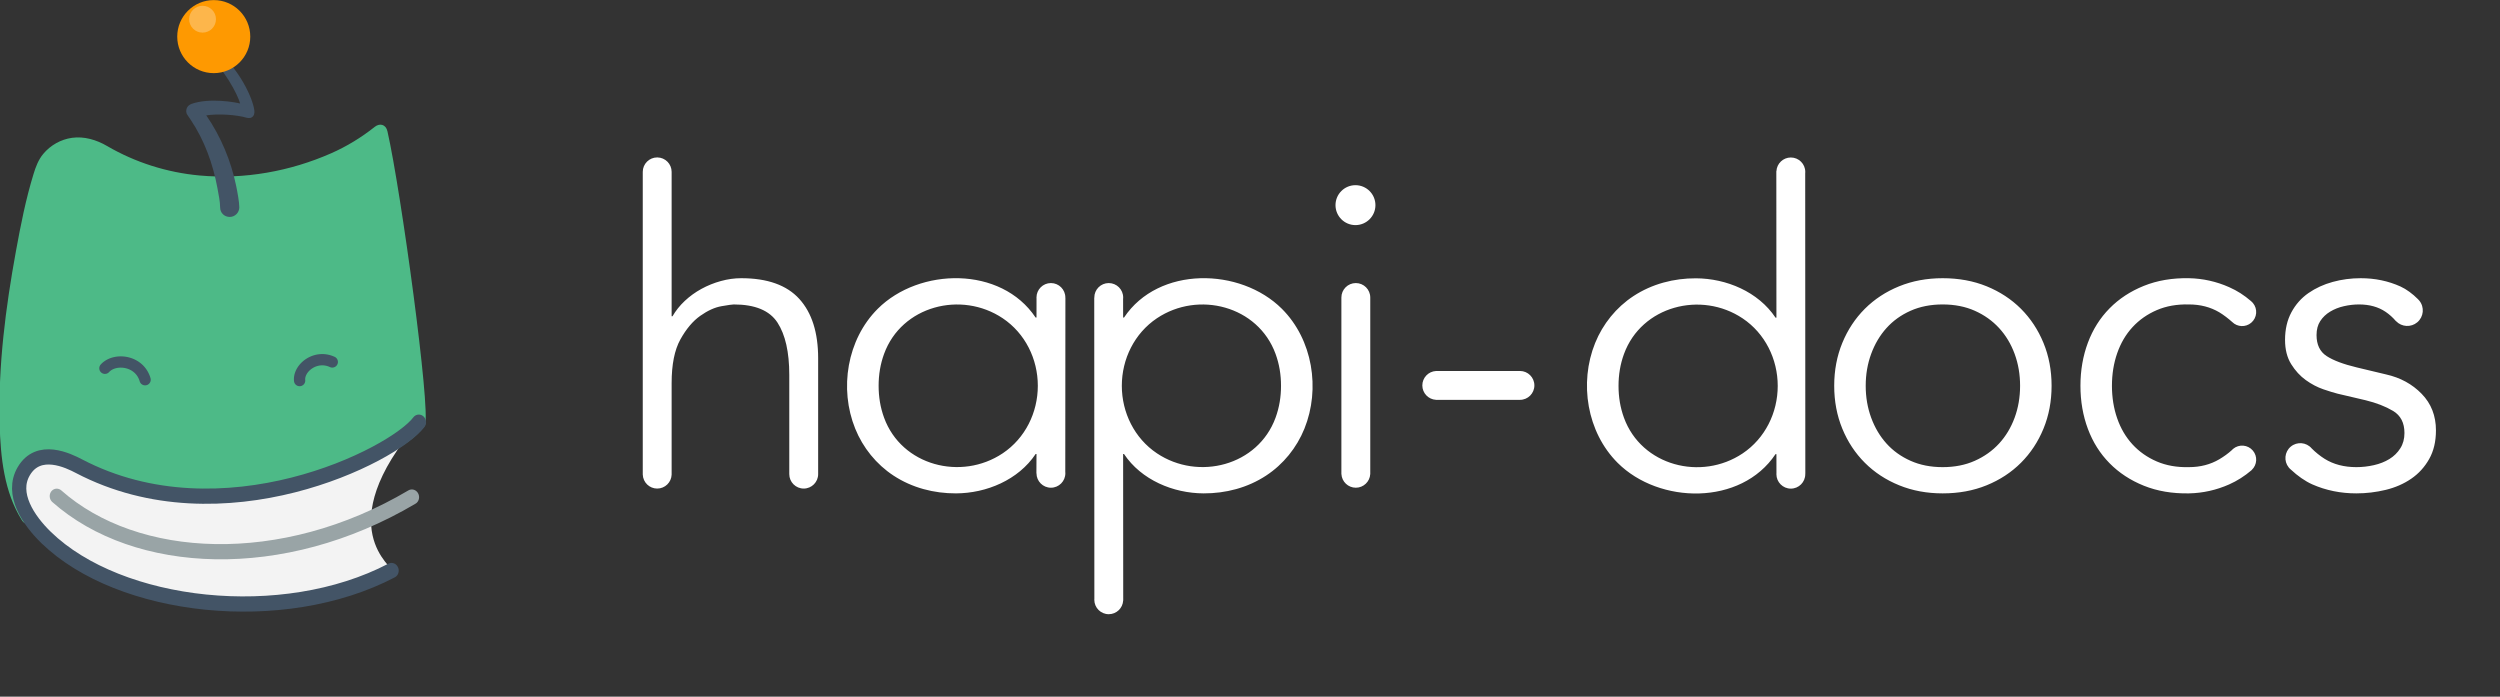 <?xml version="1.0" encoding="UTF-8" standalone="no"?>
<!DOCTYPE svg PUBLIC "-//W3C//DTD SVG 1.1//EN" "http://www.w3.org/Graphics/SVG/1.1/DTD/svg11.dtd">
<svg width="100%" height="100%" viewBox="0 0 3201 892" version="1.1" xmlns="http://www.w3.org/2000/svg" xmlns:xlink="http://www.w3.org/1999/xlink" xml:space="preserve" xmlns:serif="http://www.serif.com/" style="fill-rule:evenodd;clip-rule:evenodd;stroke-linecap:round;stroke-linejoin:round;stroke-miterlimit:1.5;">
    <rect x="0" y="0" width="3201" height="892" fill="#333333" stroke="none"/>
    <g transform="matrix(1,0,0,1,744.301,0)">
        <path d="M693.792,768.962C693.261,778.69 685.196,786.424 675.339,786.424C665.139,786.424 656.858,778.144 656.858,767.944C656.858,767.427 656.879,766.915 656.921,766.41L656.766,381.51L656.867,381.51C656.861,381.314 656.858,381.117 656.858,380.919C656.858,370.719 665.139,362.438 675.339,362.438C685.539,362.438 693.82,370.719 693.82,380.919C693.82,381.592 693.784,382.257 693.713,382.912L693.75,406.613L694.878,406.613C739.114,340.248 843.941,342.407 897.044,395.393C936.478,434.768 946.531,497.769 925.881,548.85C916.003,573.272 898.872,594.505 876.802,608.972C853.08,624.547 825.06,631.839 796.807,631.722C757.938,631.586 717.008,614.515 694.878,581.322L693.75,581.322L693.867,768.962L693.792,768.962ZM1529.1,581.458C1484.86,647.822 1380.04,645.664 1326.96,592.658C1287.52,553.302 1277.45,490.302 1298.1,439.221C1307.98,414.799 1325.13,393.565 1347.18,379.099C1370.92,363.523 1398.92,356.232 1427.19,356.348C1466.06,356.485 1506.98,373.537 1529.1,406.749L1530.23,406.749L1530.11,219.109L1530.23,219.109C1530.76,209.386 1538.83,201.648 1548.68,201.648C1558.89,201.648 1567.17,209.931 1567.17,220.12C1567.17,220.762 1567.14,221.403 1567.08,222.025L1567.23,606.561L1567.16,606.561C1567.16,606.757 1567.17,606.951 1567.17,607.144C1567.17,617.353 1558.89,625.636 1548.68,625.636C1538.5,625.636 1530.21,617.353 1530.21,607.144C1530.21,606.639 1530.23,606.153 1530.27,605.647L1530.23,581.458L1529.1,581.458ZM2138.89,601.661C2138.8,601.817 2138.66,601.953 2138.52,602.089C2129.62,609.672 2120.09,615.739 2109.9,620.25C2093.49,627.522 2076.3,631.353 2058.39,631.722C2037.1,632.092 2017.89,628.825 2000.7,621.922C1983.53,615.019 1968.87,605.394 1956.76,593.086C1944.6,580.758 1935.37,566.116 1929.03,549.122C1922.69,532.147 1919.5,513.752 1919.5,493.958C1919.5,474.182 1922.69,455.788 1929.03,438.813C1935.37,421.818 1944.6,407.157 1956.76,394.849C1968.87,382.521 1983.53,372.915 2000.7,366.012C2017.89,359.09 2037.1,355.823 2058.39,356.212C2076.3,356.582 2093.49,360.393 2109.9,367.685C2120.28,372.293 2128.98,377.835 2138.02,385.632C2138.82,386.293 2139.57,387.051 2140.27,387.868C2146.69,395.471 2145.74,406.846 2138.14,413.263C2130.96,419.329 2120.4,418.804 2113.85,412.329C2109.36,408.285 2102.61,403.015 2097.3,399.885C2085.93,393.157 2072.94,389.813 2058.39,389.813C2043.09,389.424 2029.36,391.854 2017.23,397.085C2005.09,402.315 1994.73,409.588 1986.14,418.921C1977.56,428.254 1971.03,439.357 1966.56,452.249C1962.06,465.121 1959.83,479.024 1959.83,493.958C1959.83,508.891 1962.06,522.794 1966.56,535.686C1971.03,548.558 1977.56,559.661 1986.14,569.014C1994.73,578.328 2005.09,585.619 2017.23,590.85C2029.36,596.08 2043.09,598.492 2058.39,598.122C2072.94,598.122 2085.93,594.758 2097.3,588.05C2102.9,584.744 2108.62,580.641 2113.09,576.558C2113.64,575.936 2114.24,575.353 2114.88,574.808C2122.48,568.391 2133.86,569.344 2140.27,576.947C2146.48,584.278 2145.78,595.147 2138.89,601.661ZM581.724,581.322C559.594,614.515 518.664,631.586 479.795,631.722C451.542,631.839 423.522,624.547 399.78,608.972C377.73,594.505 360.599,573.272 350.721,548.85C330.051,497.769 340.124,434.768 379.558,395.393C432.661,342.407 537.468,340.248 581.724,406.613L582.832,406.613L582.871,382.424C582.832,381.918 582.813,381.432 582.813,380.926C582.813,370.718 591.096,362.435 601.305,362.435C611.494,362.435 619.777,370.718 619.777,380.926L619.777,381.51L619.835,381.51L619.68,604.092C619.758,604.714 619.777,605.336 619.777,605.978C619.777,616.186 611.494,624.469 601.305,624.469C591.096,624.469 582.813,616.186 582.813,605.978L582.715,605.978L582.832,581.322L581.724,581.322ZM1882.55,493.958C1882.55,513.752 1879.09,532.049 1872.18,548.85C1865.28,565.65 1855.66,580.194 1843.35,592.522C1831.02,604.85 1816.36,614.456 1799.38,621.358C1782.39,628.281 1763.63,631.722 1743.09,631.722C1722.95,631.722 1704.36,628.281 1687.38,621.358C1670.39,614.456 1655.75,604.85 1643.42,592.522C1631.09,580.194 1621.49,565.65 1614.58,548.85C1607.68,532.049 1604.22,513.752 1604.22,493.958C1604.22,474.182 1607.68,455.885 1614.58,439.085C1621.49,422.285 1631.09,407.721 1643.42,395.393C1655.75,383.085 1670.39,373.479 1687.38,366.557C1704.36,359.654 1722.95,356.212 1743.09,356.212C1763.63,356.212 1782.39,359.654 1799.38,366.557C1816.36,373.479 1831.02,383.085 1843.35,395.393C1855.66,407.721 1865.28,422.285 1872.18,439.085C1879.09,455.885 1882.55,474.182 1882.55,493.958ZM2215.62,574.205C2220.36,579.008 2226.43,583.908 2232.16,587.486C2243.54,594.583 2257.07,598.122 2272.76,598.122C2280.23,598.122 2287.7,597.286 2295.16,595.594C2302.63,593.922 2309.26,591.316 2315.04,587.758C2320.83,584.219 2325.5,579.65 2329.04,574.05C2332.6,568.45 2334.36,561.916 2334.36,554.45C2334.36,541.383 2329.5,531.952 2319.8,526.158C2310.1,520.383 2298.33,515.813 2284.53,512.449L2248.69,504.049C2244.2,502.922 2238.13,501.055 2230.49,498.449C2222.83,495.824 2215.36,491.916 2208.09,486.685C2200.8,481.455 2194.56,474.649 2189.33,466.249C2184.1,457.849 2181.47,447.485 2181.47,435.157C2181.47,421.721 2184.19,409.957 2189.6,399.885C2195.01,389.813 2202.3,381.587 2211.43,375.249C2220.59,368.89 2230.94,364.146 2242.53,360.957C2254.1,357.787 2266.04,356.212 2278.36,356.212C2296.66,356.212 2313.64,359.751 2329.33,366.848C2336.85,370.251 2345.06,376.415 2351.42,382.832C2352.02,383.396 2352.6,383.999 2353.15,384.66C2353.23,384.718 2353.26,384.796 2353.32,384.854C2360.23,393.235 2359.12,405.64 2350.8,412.66C2342.74,419.465 2330.86,418.746 2323.67,411.279C2323.51,411.202 2323.38,411.085 2323.26,410.968C2319.43,406.496 2315.11,402.607 2310.29,399.321C2300.94,392.982 2289.56,389.813 2276.13,389.813C2269.77,389.813 2263.33,390.551 2256.8,392.049C2250.27,393.526 2244.39,395.879 2239.16,399.049C2233.93,402.218 2229.73,406.224 2226.56,411.085C2223.39,415.927 2221.8,421.915 2221.8,429.013C2221.8,441.321 2226.1,450.285 2234.69,455.885C2243.27,461.485 2256.14,466.327 2273.33,470.449L2310.84,479.413C2329.13,483.516 2344.36,491.819 2356.47,504.322C2368.63,516.824 2374.69,532.419 2374.69,551.086C2374.69,565.28 2371.8,577.491 2366,587.758C2360.21,598.025 2352.57,606.425 2343.04,612.958C2333.53,619.492 2322.6,624.256 2310.29,627.25C2297.96,630.225 2285.46,631.722 2272.76,631.722C2252.6,631.722 2233.84,627.892 2216.47,620.25C2207.06,616.089 2197.36,609.147 2189.21,601.505C2188.22,600.728 2187.3,599.833 2186.45,598.842C2186.33,598.725 2186.24,598.608 2186.16,598.472C2179.68,590.441 2180.79,578.639 2188.72,571.93C2196.74,565.164 2208.71,566.136 2215.54,574.108L2215.62,574.205ZM97.421,201.571C107.5,201.699 115.655,209.933 115.655,220.042L115.655,404.921L116.782,404.921C120.885,397.824 126.116,391.29 132.455,385.321C138.813,379.351 145.91,374.218 153.747,369.921C161.583,365.623 169.886,362.26 178.655,359.848C187.425,357.418 196.117,356.212 204.711,356.212C238.312,356.212 263.123,365.079 279.184,382.793C295.246,400.546 303.257,425.824 303.257,458.685L303.257,607.067C303.257,617.275 294.973,625.558 284.784,625.558C274.576,625.558 266.292,617.275 266.292,607.067L266.292,479.957C266.292,450.849 261.256,428.527 251.184,413.049C241.112,397.551 222.425,389.813 195.183,389.813C193.317,389.813 188.086,390.551 179.511,392.049C170.916,393.526 161.855,397.649 152.347,404.357C142.819,411.085 134.321,421.157 126.855,434.613C119.388,448.049 115.655,466.716 115.655,490.594L115.655,607.747C115.305,617.625 107.157,625.558 97.182,625.558C87.207,625.558 79.06,617.625 78.71,607.747L78.69,607.747L78.69,220.684L78.71,220.684C78.71,220.63 78.708,220.577 78.707,220.523L78.693,220.202C78.691,220.149 78.69,220.096 78.69,220.042C78.69,209.853 86.974,201.57 97.182,201.57L97.421,201.571ZM1010.16,607.008C1009.61,616.732 1001.54,624.469 991.703,624.469C981.845,624.469 973.775,616.731 973.25,607.008L973.211,607.008L973.211,380.926C973.211,370.718 981.495,362.435 991.703,362.435C1001.89,362.435 1010.18,370.718 1010.18,380.926L1010.18,607.008L1010.16,607.008ZM1328.06,494.113C1328.06,508.191 1330.22,521.744 1335.06,534.986C1357.52,596.392 1433.84,616.128 1486.97,580.564C1515.7,561.314 1531.9,528.433 1531.9,494.113C1531.9,459.774 1515.7,426.893 1486.97,407.663C1433.84,372.099 1357.52,391.815 1335.06,453.221C1330.22,466.463 1328.06,480.016 1328.06,494.113ZM1842.22,493.958C1842.22,479.413 1839.89,465.782 1835.22,453.085C1830.55,440.388 1823.92,429.382 1815.35,420.049C1806.75,410.715 1796.39,403.326 1784.26,397.921C1772.12,392.515 1758.41,389.813 1743.09,389.813C1727.79,389.813 1714.08,392.515 1701.95,397.921C1689.81,403.326 1679.55,410.715 1671.15,420.049C1662.75,429.382 1656.21,440.388 1651.55,453.085C1646.88,465.782 1644.55,479.413 1644.55,493.958C1644.55,508.522 1646.88,522.152 1651.55,534.849C1656.21,547.547 1662.75,558.552 1671.15,567.886C1679.55,577.219 1689.81,584.589 1701.95,589.994C1714.08,595.419 1727.79,598.122 1743.09,598.122C1758.41,598.122 1772.12,595.419 1784.26,589.994C1796.39,584.589 1806.75,577.219 1815.35,567.886C1823.92,558.552 1830.55,547.547 1835.22,534.849C1839.89,522.152 1842.22,508.522 1842.22,493.958ZM380.685,493.958C380.685,479.88 382.844,466.327 387.685,453.085C410.125,391.679 486.464,371.943 539.587,407.507C568.326,426.757 584.524,459.638 584.524,493.958C584.524,528.297 568.326,561.177 539.587,580.408C486.464,615.972 410.125,596.255 387.685,534.849C382.844,521.608 380.685,508.035 380.685,493.958ZM895.916,493.958C895.916,479.88 893.758,466.327 888.916,453.085C866.458,391.679 790.137,371.943 737.014,407.507C708.275,426.757 692.078,459.638 692.078,493.958C692.078,528.297 708.275,561.177 737.014,580.408C790.137,615.972 866.458,596.255 888.916,534.849C893.758,521.608 895.916,508.035 895.916,493.958ZM1201.83,511.964L1094.31,511.964L1094.31,511.945C1084.59,511.399 1076.85,503.33 1076.85,493.492C1076.85,483.633 1084.59,475.564 1094.31,475.039L1094.31,475L1201.83,475C1212.04,475 1220.32,483.283 1220.32,493.492C1220.32,503.681 1212.04,511.964 1201.83,511.964ZM991.237,237.105C1005.34,237.105 1016.8,248.558 1016.8,262.665C1016.8,276.771 1005.34,288.224 991.237,288.224C977.13,288.224 965.677,276.771 965.677,262.665C965.677,248.558 977.13,237.105 991.237,237.105Z" style="fill:white;"/>
    </g>
    <g id="Artboard2" transform="matrix(0.886,0,0,0.871,0,0)">
        <g>
            <g transform="matrix(1.253,0,0,1.275,-3018.25,-162.373)">
                <path d="M2841.09,273.563C2846.57,269.219 2853.78,270.378 2855.69,278.784C2871.36,347.778 2905.52,598.383 2899.04,617.162C2898.75,618.017 2898.58,618.245 2897.55,619.577C2889.14,630.274 2877.58,638.263 2865.82,645.738C2824.79,671.831 2777.89,688.714 2730.46,698.702C2653.71,714.863 2571.58,710.07 2501.27,675.256C2488.86,669.112 2476.38,661.701 2462.19,662.525C2448.82,663.301 2438.24,676.6 2438.76,691.17C2439.12,700.897 2443.43,710.193 2448.67,718.453L2449.73,720.894C2449.95,723.208 2450.29,723.893 2449.4,726.137C2447.41,731.151 2440.3,733.047 2436.08,729.559C2434.75,728.46 2433.81,726.756 2433.8,726.734C2413.69,694.564 2409.43,654.997 2408.4,616.083C2406.64,549.155 2415.28,482.095 2427.3,416.379C2432.73,386.708 2438.55,357.071 2447.5,327.991C2450.04,319.731 2453.01,311.637 2458.71,304.781C2467,294.815 2479.01,288.05 2491.84,286.257C2505.91,284.291 2520.24,288.596 2532.38,295.73C2564.91,314.686 2601.41,326.21 2638.88,329.67C2690.64,334.45 2743.45,324.896 2790.69,304.112C2808.72,296.178 2825.69,285.793 2841.09,273.563Z" style="fill:rgb(77,186,135);fill-rule:nonzero;"/>
            </g>
            <g transform="matrix(-0.961,0.562,-0.776,-1.119,2194.17,-150.938)">
                <path d="M1624.02,215.613L1623.76,215.481L1623.52,215.351L1623.27,215.215L1623.02,215.078L1622.77,214.938L1622.53,214.797L1622.28,214.653L1622.04,214.508L1621.8,214.361L1621.56,214.212L1621.32,214.06L1621.08,213.907L1620.84,213.749L1620.61,213.592L1620.38,213.433L1620.15,213.273L1619.92,213.11L1619.68,212.938L1619.45,212.771L1619.23,212.604L1619,212.429L1618.78,212.257L1618.56,212.083L1618.34,211.903L1618.11,211.717L1617.9,211.538L1617.69,211.356L1617.47,211.164L1617.25,210.975L1617.05,210.788L1616.84,210.594L1616.63,210.399L1616.42,210.202L1616.22,210.003L1616.02,209.802L1615.81,209.595L1615.61,209.391L1615.41,209.184L1615.22,208.976L1615.03,208.766L1614.83,208.549L1614.65,208.335L1614.46,208.119L1614.27,207.897L1614.09,207.674L1613.9,207.452L1613.72,207.225L1613.54,206.995L1613.37,206.768L1613.21,206.557L1613.04,206.318L1612.89,206.071L1612.75,205.817L1612.62,205.557L1612.51,205.292L1612.42,205.021L1612.35,204.746L1612.29,204.466L1612.24,204.184L1612.22,203.899L1612.21,203.612L1612.21,203.323L1612.24,203.034L1612.28,202.745L1612.33,202.457L1612.41,202.17L1612.5,201.885L1612.6,201.602L1612.72,201.323L1612.86,201.047L1613.01,200.776L1613.18,200.51L1613.36,200.25L1613.56,199.996L1613.77,199.749L1613.99,199.509L1614.22,199.278L1614.47,199.054L1614.73,198.84L1615,198.636L1615.28,198.441L1615.57,198.257L1615.87,198.083L1616.18,197.921L1616.49,197.77L1616.82,197.631L1617.14,197.504L1617.48,197.39L1617.82,197.289L1618.16,197.201L1618.51,197.125L1618.85,197.064L1619.2,197.015L1619.56,196.981L1619.91,196.96L1620.26,196.952L1620.61,196.959L1620.95,196.979L1621.3,197.013L1621.64,197.061L1621.97,197.122L1622.3,197.197L1622.62,197.284L1622.94,197.385L1623.25,197.499L1623.55,197.625L1623.84,197.763L1624.12,197.913L1624.4,198.075L1624.66,198.248L1624.91,198.432L1625.14,198.626L1625.37,198.83L1625.58,199.044L1625.78,199.267L1625.96,199.498L1626.09,199.668L1626.21,199.819L1626.32,199.964L1626.43,200.106L1626.55,200.252L1626.67,200.391L1626.79,200.528L1626.9,200.668L1627.03,200.806L1627.14,200.937L1627.27,201.072L1627.39,201.205L1627.52,201.336L1627.64,201.466L1627.77,201.589L1627.89,201.715L1628.15,201.963L1628.28,202.084L1628.41,202.202L1628.54,202.324L1628.67,202.441L1628.8,202.551L1628.94,202.668L1629.07,202.784L1629.2,202.89L1629.34,202.998L1629.48,203.109L1629.62,203.217L1629.75,203.321L1629.89,203.428L1630.04,203.532L1630.17,203.627L1630.31,203.729L1630.45,203.829L1630.6,203.927L1630.74,204.024L1630.88,204.116L1631.03,204.21L1631.17,204.303L1631.32,204.394L1631.47,204.484L1631.61,204.572L1631.76,204.659L1631.91,204.745L1632.06,204.829L1632.36,204.993L1632.52,205.076L1632.67,205.155L1632.82,205.232L1632.98,205.311L1633.13,205.385L1633.29,205.462L1633.44,205.534L1633.59,205.604L1633.75,205.676L1633.91,205.747L1634.07,205.817L1634.22,205.882L1634.38,205.946L1634.54,206.012L1634.71,206.079L1634.86,206.14L1635.03,206.201L1635.19,206.262L1635.35,206.321L1635.51,206.379L1635.68,206.435L1635.84,206.491L1636,206.545L1636.17,206.6L1636.33,206.649L1636.5,206.702L1636.67,206.751L1636.83,206.799L1637,206.848L1637.17,206.893L1637.34,206.94L1637.51,206.983L1637.68,207.027L1637.85,207.07L1638.02,207.109L1638.18,207.148L1638.35,207.186L1638.53,207.224L1638.7,207.261L1638.87,207.296L1639.21,207.362L1639.39,207.394L1639.57,207.425L1639.74,207.455L1640.08,207.509L1640.26,207.536L1640.43,207.561L1640.61,207.585L1640.78,207.608L1640.95,207.629L1641.13,207.65L1641.31,207.67L1641.48,207.689L1641.84,207.723L1642.01,207.738L1642.19,207.752L1642.36,207.765L1642.54,207.777L1642.72,207.788L1642.89,207.798L1643.07,207.807L1643.25,207.815L1643.42,207.821L1643.6,207.827L1643.78,207.832L1643.95,207.835L1644.13,207.838L1644.31,207.839L1644.66,207.839L1644.83,207.837L1645.02,207.834L1645.2,207.831L1645.36,207.826L1645.54,207.82L1645.72,207.813L1645.9,207.805L1646.07,207.797L1646.24,207.787L1646.42,207.776L1646.6,207.764L1646.77,207.751L1646.95,207.737L1647.12,207.722L1647.29,207.707L1647.46,207.69L1647.64,207.672L1647.81,207.654L1647.99,207.634L1648.16,207.614L1648.33,207.592L1648.5,207.569L1648.67,207.546L1648.85,207.521L1649.01,207.496L1649.19,207.469L1649.36,207.442L1649.52,207.414L1649.69,207.385L1649.86,207.355L1650.03,207.324L1650.19,207.293L1650.36,207.259L1650.53,207.225L1650.69,207.192L1650.86,207.156L1651.03,207.119L1651.18,207.083L1651.35,207.045L1651.51,207.006L1651.67,206.966L1651.84,206.925L1651.99,206.886L1652.15,206.844L1652.31,206.8L1652.47,206.756L1652.63,206.71L1652.79,206.666L1652.93,206.622L1653.09,206.575L1653.25,206.526L1653.4,206.476L1653.56,206.427L1653.7,206.378L1653.85,206.329L1654,206.277L1654.16,206.224L1654.3,206.171L1654.45,206.119L1654.59,206.064L1654.74,206.008L1654.88,205.953L1655.03,205.897L1655.17,205.842L1655.31,205.784L1655.45,205.723L1655.59,205.666L1655.73,205.607L1655.87,205.546L1656,205.487L1656.13,205.425L1656.27,205.363L1656.4,205.3L1656.53,205.237L1656.66,205.175L1656.79,205.112L1656.92,205.044L1657.05,204.979L1657.17,204.916L1657.3,204.849L1657.42,204.782L1657.54,204.716L1657.66,204.649L1657.78,204.58L1657.9,204.51L1658.02,204.442L1658.13,204.374L1658.25,204.302L1658.36,204.233L1658.47,204.163L1658.59,204.09L1658.69,204.02L1658.8,203.949L1658.91,203.877L1659.01,203.805L1659.12,203.73L1659.22,203.657L1659.32,203.587L1659.42,203.51L1659.52,203.436L1659.62,203.363L1659.72,203.288L1659.81,203.212L1659.9,203.138L1660,203.065L1660.09,202.987L1660.18,202.909L1660.27,202.835L1660.35,202.759L1660.44,202.68L1660.53,202.604L1660.61,202.53L1660.69,202.453L1660.77,202.372L1660.85,202.294L1660.92,202.219L1661,202.139L1661.08,202.061L1661.15,201.985L1661.22,201.905L1661.29,201.827L1661.36,201.75L1661.43,201.665L1661.5,201.587L1661.56,201.512L1661.63,201.429L1661.69,201.35L1661.75,201.274L1661.82,201.19L1661.88,201.11L1661.93,201.033L1661.99,200.947L1662.05,200.865L1662.1,200.791L1662.17,200.681L1662.35,200.42L1662.55,200.166L1662.76,199.918L1662.98,199.678L1663.21,199.445L1663.46,199.221L1663.72,199.007L1663.99,198.801L1664.26,198.605L1664.55,198.42L1664.85,198.246L1665.16,198.082L1665.47,197.931L1665.8,197.791L1666.12,197.663L1666.46,197.548L1666.8,197.446L1667.14,197.356L1667.48,197.28L1667.83,197.217L1668.18,197.168L1668.53,197.132L1668.88,197.11L1669.24,197.101L1669.59,197.107L1669.93,197.126L1670.28,197.159L1670.62,197.205L1670.95,197.265L1671.28,197.339L1671.61,197.425L1671.92,197.525L1672.23,197.637L1672.53,197.762L1672.83,197.9L1673.11,198.049L1673.38,198.21L1673.64,198.382L1673.89,198.565L1674.13,198.758L1674.36,198.961L1674.57,199.174L1674.77,199.396L1674.96,199.627L1675.13,199.866L1675.28,200.112L1675.42,200.365L1675.55,200.624L1675.66,200.889L1675.75,201.16L1675.83,201.435L1675.89,201.714L1675.94,201.996L1675.97,202.281L1675.98,202.568L1675.97,202.856L1675.95,203.145L1675.91,203.434L1675.85,203.723L1675.78,204.01L1675.69,204.295L1675.59,204.578L1675.47,204.858L1675.33,205.134L1675.18,205.405L1675.02,205.671L1674.9,205.85L1674.76,206.063L1674.61,206.268L1674.47,206.467L1674.32,206.672L1674.17,206.872L1674.03,207.068L1673.87,207.27L1673.71,207.467L1673.56,207.659L1673.39,207.857L1673.23,208.05L1673.07,208.235L1672.9,208.426L1672.73,208.615L1672.56,208.8L1672.38,208.987L1672.21,209.169L1672.03,209.349L1671.85,209.532L1671.67,209.71L1671.49,209.883L1671.3,210.059L1671.11,210.236L1670.92,210.409L1670.73,210.577L1670.54,210.746L1670.34,210.917L1670.15,211.08L1669.95,211.242L1669.75,211.407L1669.55,211.57L1669.35,211.729L1669.14,211.887L1668.93,212.045L1668.73,212.2L1668.52,212.35L1668.31,212.505L1668.1,212.656L1667.88,212.803L1667.67,212.95L1667.45,213.097L1667.23,213.242L1667.01,213.385L1666.8,213.524L1666.57,213.665L1666.35,213.803L1666.13,213.938L1665.9,214.074L1665.67,214.208L1665.45,214.339L1665.22,214.468L1664.99,214.598L1664.76,214.726L1664.52,214.851L1664.29,214.974L1664.05,215.1L1663.82,215.22L1663.58,215.337L1663.34,215.457L1663.1,215.574L1662.86,215.689L1662.62,215.802L1662.38,215.914L1662.14,216.024L1661.89,216.134L1661.65,216.241L1661.4,216.347L1661.15,216.453L1660.91,216.554L1660.66,216.655L1660.41,216.757L1660.16,216.855L1659.9,216.952L1659.65,217.046L1659.4,217.14L1659.14,217.234L1658.89,217.325L1658.64,217.413L1658.38,217.5L1658.12,217.588L1657.86,217.675L1657.6,217.757L1657.35,217.838L1657.09,217.917L1656.83,217.997L1656.56,218.076L1656.3,218.152L1656.04,218.225L1655.78,218.298L1655.51,218.369L1655.25,218.439L1654.98,218.51L1654.71,218.576L1654.45,218.641L1654.18,218.704L1653.91,218.767L1653.64,218.828L1653.37,218.887L1653.11,218.944L1652.83,219.001L1652.57,219.055L1652.3,219.108L1652.02,219.16L1651.75,219.211L1651.48,219.26L1651.2,219.306L1650.93,219.353L1650.66,219.396L1650.38,219.438L1650.11,219.48L1649.84,219.519L1649.56,219.557L1649.28,219.593L1649.01,219.628L1648.73,219.661L1648.45,219.692L1648.17,219.722L1647.9,219.751L1647.62,219.778L1647.34,219.803L1647.06,219.827L1646.78,219.849L1646.5,219.869L1646.22,219.888L1645.95,219.905L1645.66,219.921L1645.38,219.935L1645.11,219.947L1644.83,219.958L1644.55,219.968L1644.26,219.975L1643.98,219.981L1643.7,219.985L1643.42,219.988L1643.14,219.989L1642.86,219.988L1642.57,219.986L1642.29,219.982L1642.01,219.977L1641.73,219.969L1641.45,219.96L1641.16,219.949L1640.88,219.937L1640.61,219.923L1640.32,219.907L1640.04,219.889L1639.76,219.871L1639.48,219.849L1639.2,219.827L1638.91,219.802L1638.62,219.776L1638.35,219.748L1638.07,219.719L1637.79,219.687L1637.51,219.655L1637.23,219.62L1636.95,219.583L1636.66,219.544L1636.38,219.503L1636.11,219.462L1635.83,219.418L1635.54,219.372L1635.26,219.323L1634.99,219.275L1634.71,219.225L1634.44,219.172L1634.15,219.116L1633.87,219.059L1633.6,219.001L1633.33,218.941L1633.05,218.88L1632.77,218.814L1632.49,218.748L1632.22,218.68L1631.95,218.611L1631.67,218.539L1631.4,218.466L1631.12,218.39L1630.86,218.314L1630.58,218.234L1630.31,218.152L1630.04,218.071L1629.76,217.983L1629.5,217.898L1629.23,217.809L1628.96,217.717L1628.69,217.625L1628.43,217.53L1628.16,217.433L1627.89,217.334L1627.63,217.234L1627.36,217.129L1627.11,217.028L1626.85,216.922L1626.58,216.811L1626.32,216.698L1626.06,216.587L1625.8,216.473L1625.55,216.358L1625.29,216.238L1625.03,216.115L1624.78,215.994L1624.52,215.868L1624.27,215.743L1624.02,215.613Z" style="fill:rgb(67,84,102);"/>
            </g>
            <g transform="matrix(-1.186,-0.339,0.376,-1.504,2054.18,1412.6)">
                <path d="M1653.69,218.176L1653.42,218.233L1653.15,218.288L1652.89,218.341L1652.63,218.392L1652.37,218.443L1652.1,218.493L1651.83,218.541L1651.57,218.586L1651.3,218.631L1651.03,218.674L1650.76,218.715L1650.49,218.755L1650.23,218.793L1649.96,218.831L1649.68,218.867L1649.41,218.901L1649.14,218.933L1648.87,218.964L1648.6,218.994L1648.33,219.021L1648.06,219.047L1647.78,219.072L1647.51,219.095L1647.23,219.117L1646.96,219.137L1646.68,219.156L1646.41,219.173L1646.13,219.188L1645.86,219.202L1645.59,219.214L1645.31,219.225L1645.03,219.234L1644.75,219.242L1644.48,219.247L1644.2,219.252L1643.92,219.254L1643.65,219.255L1643.37,219.255L1643.09,219.252L1642.82,219.248L1642.54,219.243L1642.26,219.235L1641.98,219.227L1641.7,219.216L1641.42,219.204L1641.15,219.19L1640.87,219.174L1640.59,219.157L1640.32,219.138L1640.03,219.117L1639.75,219.095L1639.47,219.07L1639.2,219.045L1638.92,219.017L1638.64,218.988L1638.37,218.957L1638.09,218.924L1637.81,218.889L1637.53,218.853L1637.26,218.816L1636.98,218.775L1636.7,218.733L1636.42,218.69L1636.14,218.644L1635.87,218.598L1635.59,218.549L1635.31,218.498L1635.04,218.446L1634.76,218.391L1634.49,218.335L1634.21,218.277L1633.94,218.217L1633.66,218.155L1633.39,218.091L1633.11,218.025L1632.85,217.96L1632.57,217.89L1632.29,217.817L1632.03,217.745L1631.75,217.67L1631.48,217.593L1631.21,217.514L1630.94,217.433L1630.67,217.351L1630.4,217.266L1630.13,217.179L1629.87,217.091L1629.6,217.001L1629.34,216.908L1629.07,216.814L1628.8,216.717L1628.54,216.618L1628.28,216.52L1628.02,216.417L1627.75,216.311L1627.49,216.206L1627.23,216.097L1626.97,215.987L1626.71,215.875L1626.45,215.759L1626.2,215.644L1625.94,215.526L1625.68,215.405L1625.43,215.282L1625.18,215.159L1624.92,215.032L1624.67,214.903L1624.42,214.774L1624.17,214.639L1623.92,214.504L1623.68,214.368L1623.43,214.23L1623.19,214.09L1622.95,213.947L1622.7,213.802L1622.46,213.653L1622.22,213.505L1621.98,213.354L1621.75,213.2L1621.51,213.045L1621.28,212.888L1621.04,212.73L1620.81,212.567L1620.58,212.404L1620.35,212.238L1620.12,212.07L1619.9,211.901L1619.67,211.728L1619.45,211.554L1619.23,211.38L1619.01,211.2L1618.79,211.02L1618.57,210.84L1618.36,210.656L1618.14,210.469L1617.93,210.282L1617.72,210.09L1617.51,209.898L1617.31,209.706L1617.1,209.507L1616.9,209.309L1616.69,209.11L1616.49,208.905L1616.3,208.702L1616.1,208.496L1615.9,208.287L1615.71,208.077L1615.52,207.864L1615.33,207.65L1615.15,207.434L1614.96,207.216L1614.78,206.994L1614.6,206.772L1614.42,206.548L1614.24,206.321L1614.07,206.094L1613.91,205.883L1613.74,205.639L1613.58,205.387L1613.44,205.129L1613.32,204.865L1613.22,204.595L1613.13,204.321L1613.06,204.044L1613.01,203.763L1612.98,203.481L1612.97,203.197L1612.98,202.912L1613,202.628L1613.05,202.345L1613.11,202.065L1613.19,201.786L1613.29,201.512L1613.41,201.241L1613.55,200.976L1613.7,200.716L1613.87,200.463L1614.05,200.218L1614.25,199.98L1614.47,199.751L1614.7,199.531L1614.94,199.321L1615.2,199.121L1615.47,198.933L1615.75,198.756L1616.04,198.592L1616.35,198.44L1616.66,198.301L1616.98,198.175L1617.3,198.063L1617.64,197.965L1617.98,197.882L1618.32,197.813L1618.67,197.759L1619.02,197.72L1619.37,197.696L1619.72,197.687L1620.07,197.693L1620.42,197.714L1620.77,197.75L1621.12,197.802L1621.46,197.868L1621.79,197.948L1622.12,198.043L1622.44,198.153L1622.76,198.276L1623.06,198.412L1623.36,198.562L1623.64,198.724L1623.91,198.899L1624.17,199.085L1624.42,199.282L1624.65,199.49L1624.87,199.708L1625.08,199.935L1625.27,200.172L1625.39,200.342L1625.51,200.493L1625.63,200.64L1625.74,200.786L1625.86,200.931L1626.1,201.213L1626.34,201.491L1626.46,201.627L1626.59,201.761L1626.83,202.025L1626.96,202.156L1627.08,202.282L1627.21,202.409L1627.34,202.535L1627.47,202.656L1627.6,202.78L1627.73,202.9L1627.99,203.136L1628.13,203.251L1628.26,203.366L1628.4,203.481L1628.53,203.593L1628.67,203.701L1628.81,203.811L1628.94,203.919L1629.08,204.023L1629.22,204.129L1629.36,204.232L1629.5,204.334L1629.64,204.434L1629.79,204.533L1629.93,204.631L1630.07,204.728L1630.22,204.823L1630.36,204.917L1630.51,205.009L1630.66,205.102L1630.8,205.19L1631.1,205.366L1631.4,205.538L1631.56,205.623L1631.71,205.705L1631.85,205.784L1632.01,205.864L1632.16,205.943L1632.32,206.02L1632.47,206.098L1632.63,206.172L1632.78,206.245L1632.94,206.318L1633.1,206.39L1633.26,206.459L1633.41,206.528L1633.58,206.597L1633.9,206.729L1634.05,206.791L1634.22,206.854L1634.38,206.917L1634.55,206.978L1634.71,207.037L1634.87,207.095L1635.04,207.152L1635.2,207.209L1635.37,207.263L1635.53,207.317L1635.87,207.421L1636.21,207.521L1636.37,207.568L1636.54,207.614L1636.72,207.661L1636.88,207.705L1637.05,207.747L1637.23,207.791L1637.4,207.832L1637.57,207.871L1637.74,207.911L1637.91,207.948L1638.09,207.985L1638.26,208.021L1638.44,208.055L1638.61,208.089L1638.79,208.121L1638.96,208.151L1639.14,208.182L1639.32,208.211L1639.49,208.238L1639.67,208.264L1639.84,208.289L1640.02,208.314L1640.2,208.338L1640.38,208.36L1640.55,208.38L1640.74,208.401L1640.91,208.42L1641.27,208.454L1641.45,208.47L1641.63,208.484L1641.81,208.497L1642.17,208.521L1642.35,208.531L1642.53,208.54L1642.71,208.548L1642.89,208.555L1643.25,208.565L1643.43,208.569L1643.61,208.571L1643.8,208.573L1643.97,208.573L1644.15,208.572L1644.34,208.571L1644.52,208.568L1644.7,208.564L1644.88,208.559L1645.06,208.553L1645.24,208.547L1645.42,208.538L1645.6,208.529L1645.78,208.519L1645.96,208.508L1646.14,208.496L1646.32,208.483L1646.5,208.469L1646.68,208.453L1646.86,208.437L1647.04,208.42L1647.22,208.401L1647.39,208.382L1647.57,208.362L1647.75,208.34L1647.93,208.318L1648.1,208.295L1648.28,208.271L1648.46,208.245L1648.64,208.219L1648.81,208.192L1648.99,208.164L1649.16,208.134L1649.34,208.104L1649.51,208.073L1649.68,208.042L1649.86,208.009L1650.03,207.974L1650.21,207.938L1650.38,207.903L1650.55,207.867L1650.72,207.83L1650.89,207.79L1651.06,207.75L1651.23,207.71L1651.39,207.67L1651.56,207.627L1651.73,207.584L1651.9,207.54L1652.07,207.495L1652.23,207.449L1652.4,207.402L1652.56,207.355L1652.72,207.307L1652.88,207.258L1653.04,207.209L1653.21,207.157L1653.37,207.104L1653.53,207.052L1653.68,207L1653.84,206.945L1654,206.89L1654.15,206.835L1654.31,206.778L1654.46,206.721L1654.62,206.664L1654.77,206.604L1654.92,206.543L1655.07,206.484L1655.22,206.424L1655.37,206.361L1655.52,206.298L1655.67,206.235L1655.81,206.172L1655.96,206.106L1656.1,206.04L1656.24,205.975L1656.38,205.909L1656.53,205.841L1656.67,205.773L1656.81,205.703L1656.94,205.635L1657.08,205.566L1657.22,205.494L1657.35,205.422L1657.48,205.352L1657.61,205.278L1657.75,205.204L1657.87,205.133L1658,205.058L1658.13,204.984L1658.25,204.908L1658.38,204.831L1658.5,204.757L1658.63,204.677L1658.75,204.598L1658.86,204.524L1658.98,204.445L1659.11,204.363L1659.22,204.286L1659.33,204.208L1659.45,204.123L1659.56,204.043L1659.67,203.963L1659.78,203.881L1659.88,203.8L1659.99,203.716L1660.1,203.632L1660.2,203.55L1660.31,203.465L1660.41,203.381L1660.51,203.298L1660.61,203.21L1660.71,203.124L1660.8,203.041L1660.89,202.954L1660.99,202.868L1661.08,202.781L1661.17,202.693L1661.26,202.605L1661.35,202.517L1661.43,202.429L1661.52,202.34L1661.6,202.251L1661.68,202.163L1661.77,202.072L1661.85,201.982L1661.92,201.892L1662,201.803L1662.08,201.713L1662.15,201.622L1662.22,201.531L1662.29,201.439L1662.36,201.345L1662.43,201.255L1662.5,201.164L1662.56,201.071L1662.63,200.974L1662.69,200.882L1662.77,200.77L1662.94,200.519L1663.13,200.277L1663.34,200.042L1663.56,199.816L1663.8,199.6L1664.04,199.394L1664.31,199.199L1664.58,199.015L1664.87,198.842L1665.16,198.682L1665.47,198.535L1665.78,198.401L1666.11,198.28L1666.43,198.174L1666.77,198.081L1667.11,198.003L1667.46,197.94L1667.81,197.891L1668.16,197.857L1668.51,197.839L1668.86,197.836L1669.21,197.847L1669.56,197.874L1669.91,197.916L1670.25,197.973L1670.59,198.044L1670.92,198.131L1671.25,198.231L1671.57,198.345L1671.88,198.473L1672.18,198.615L1672.47,198.769L1672.75,198.936L1673.02,199.115L1673.28,199.305L1673.52,199.507L1673.75,199.718L1673.96,199.94L1674.16,200.171L1674.34,200.41L1674.51,200.657L1674.66,200.911L1674.79,201.172L1674.9,201.438L1675,201.71L1675.08,201.985L1675.14,202.264L1675.18,202.545L1675.21,202.828L1675.21,203.112L1675.2,203.397L1675.16,203.681L1675.11,203.963L1675.04,204.243L1674.95,204.52L1674.85,204.793L1674.72,205.062L1674.58,205.325L1674.42,205.582L1674.31,205.759L1674.18,205.954L1674.05,206.144L1673.91,206.335L1673.77,206.527L1673.63,206.718L1673.49,206.903L1673.34,207.089L1673.2,207.275L1673.05,207.459L1672.89,207.641L1672.74,207.823L1672.58,208.004L1672.43,208.181L1672.27,208.357L1672.1,208.533L1671.94,208.707L1671.78,208.879L1671.61,209.051L1671.44,209.22L1671.27,209.389L1671.09,209.555L1670.92,209.721L1670.74,209.886L1670.56,210.048L1670.38,210.212L1670.2,210.371L1670.02,210.527L1669.83,210.686L1669.64,210.842L1669.45,210.996L1669.26,211.15L1669.07,211.3L1668.88,211.45L1668.68,211.599L1668.48,211.747L1668.28,211.894L1668.08,212.039L1667.89,212.178L1667.68,212.322L1667.47,212.465L1667.27,212.6L1667.07,212.737L1666.85,212.877L1666.64,213.01L1666.43,213.14L1666.22,213.274L1666.01,213.404L1665.79,213.532L1665.57,213.661L1665.36,213.786L1665.13,213.913L1664.91,214.035L1664.69,214.156L1664.47,214.278L1664.25,214.396L1664.02,214.513L1663.8,214.63L1663.57,214.746L1663.34,214.858L1663.11,214.97L1662.88,215.08L1662.65,215.19L1662.41,215.299L1662.18,215.404L1661.94,215.508L1661.71,215.613L1661.47,215.715L1661.23,215.815L1661,215.914L1660.75,216.013L1660.51,216.11L1660.27,216.204L1660.03,216.297L1659.78,216.39L1659.54,216.481L1659.29,216.57L1659.05,216.659L1658.8,216.746L1658.55,216.83L1658.3,216.914L1658.05,216.997L1657.8,217.077L1657.55,217.156L1657.3,217.234L1657.04,217.311L1656.79,217.387L1656.53,217.461L1656.28,217.532L1656.02,217.604L1655.77,217.672L1655.51,217.741L1655.25,217.807L1654.99,217.872L1654.73,217.937L1654.47,217.999L1654.21,218.059L1653.95,218.118L1653.69,218.176Z" style="fill:rgb(67,84,102);"/>
            </g>
            <g transform="matrix(1.453,-0.137,0.144,1.578,-517.244,-401.73)">
                <path d="M661.847,843.526C549.443,886.739 390.268,855.68 324.309,783.566C308.293,766.055 293.134,740.055 308.166,720.394C325.118,698.223 353.264,714.407 363.132,720.394C497.773,802.083 674.227,737.761 702.374,708.852C602.541,798.913 666.208,841.849 661.847,843.526Z" style="fill:rgb(243,243,243);"/>
            </g>
            <g transform="matrix(1.453,-0.137,0.144,1.578,-517.244,-401.73)">
                <path d="M661.847,843.526C549.443,886.739 390.268,855.68 324.309,783.566C308.293,766.055 293.134,740.055 308.166,720.394C325.118,698.223 353.264,714.407 363.132,720.394C497.773,802.083 674.227,737.761 702.374,708.852" style="fill:none;stroke:rgb(67,84,102);stroke-width:14.12px;"/>
            </g>
            <g transform="matrix(1.445,-0.205,0.215,1.569,-554.945,-433.424)">
                <path d="M672.574,829.814C534.835,883.724 392.446,858.062 324.309,783.566" style="fill:none;stroke:rgb(153,164,166);stroke-width:14.12px;"/>
            </g>
            <g transform="matrix(-1.144,0,0,1.163,3370.26,-180.7)">
                <path d="M2643.73,417.466C2643.73,410.873 2646.03,398.448 2647.72,390.222C2654.22,358.706 2667.12,327.742 2685.4,301.311L2685.46,301.225C2671.16,298.883 2647.19,300.33 2634.39,304.223C2634.39,304.223 2630.85,305.233 2628.24,303.828C2625.26,302.226 2624.23,298.61 2624.7,295.083C2627.38,274.973 2650.6,231.534 2679.4,215.616C2687.81,210.969 2688.59,220.472 2685.14,223.74C2663.64,240.669 2645.53,275.149 2642.7,286.19C2648.49,284.791 2681.05,278.495 2704.46,286.796C2704.46,286.796 2707.5,288.388 2708.46,289.476C2710.61,291.915 2711.35,295.485 2710.36,298.584C2709.91,299.964 2706.78,304.319 2705.37,306.427C2687.86,332.488 2677.05,362.188 2671.35,393.231C2669.89,401.181 2667.97,410.419 2667.97,417.466C2667.97,424.513 2662.54,429.584 2655.85,429.584C2649.16,429.584 2643.73,424.06 2643.73,417.466Z" style="fill:rgb(67,84,102);"/>
            </g>
            <g transform="matrix(0.612,0,0,1.275,-1685.33,-198.334)">
                <g transform="matrix(2.064,0,-3.61492e-17,1.008,2243.71,1.857)">
                    <circle cx="491.685" cy="194.362" r="41.779" style="fill:rgb(254,153,1);"/>
                </g>
                <g transform="matrix(0.758,0,-1.32713e-17,0.37,2859.41,105.788)">
                    <circle cx="491.685" cy="194.362" r="41.779" style="fill:rgb(253,253,253);fill-opacity:0.294;"/>
                </g>
            </g>
        </g>
    </g>
</svg>
